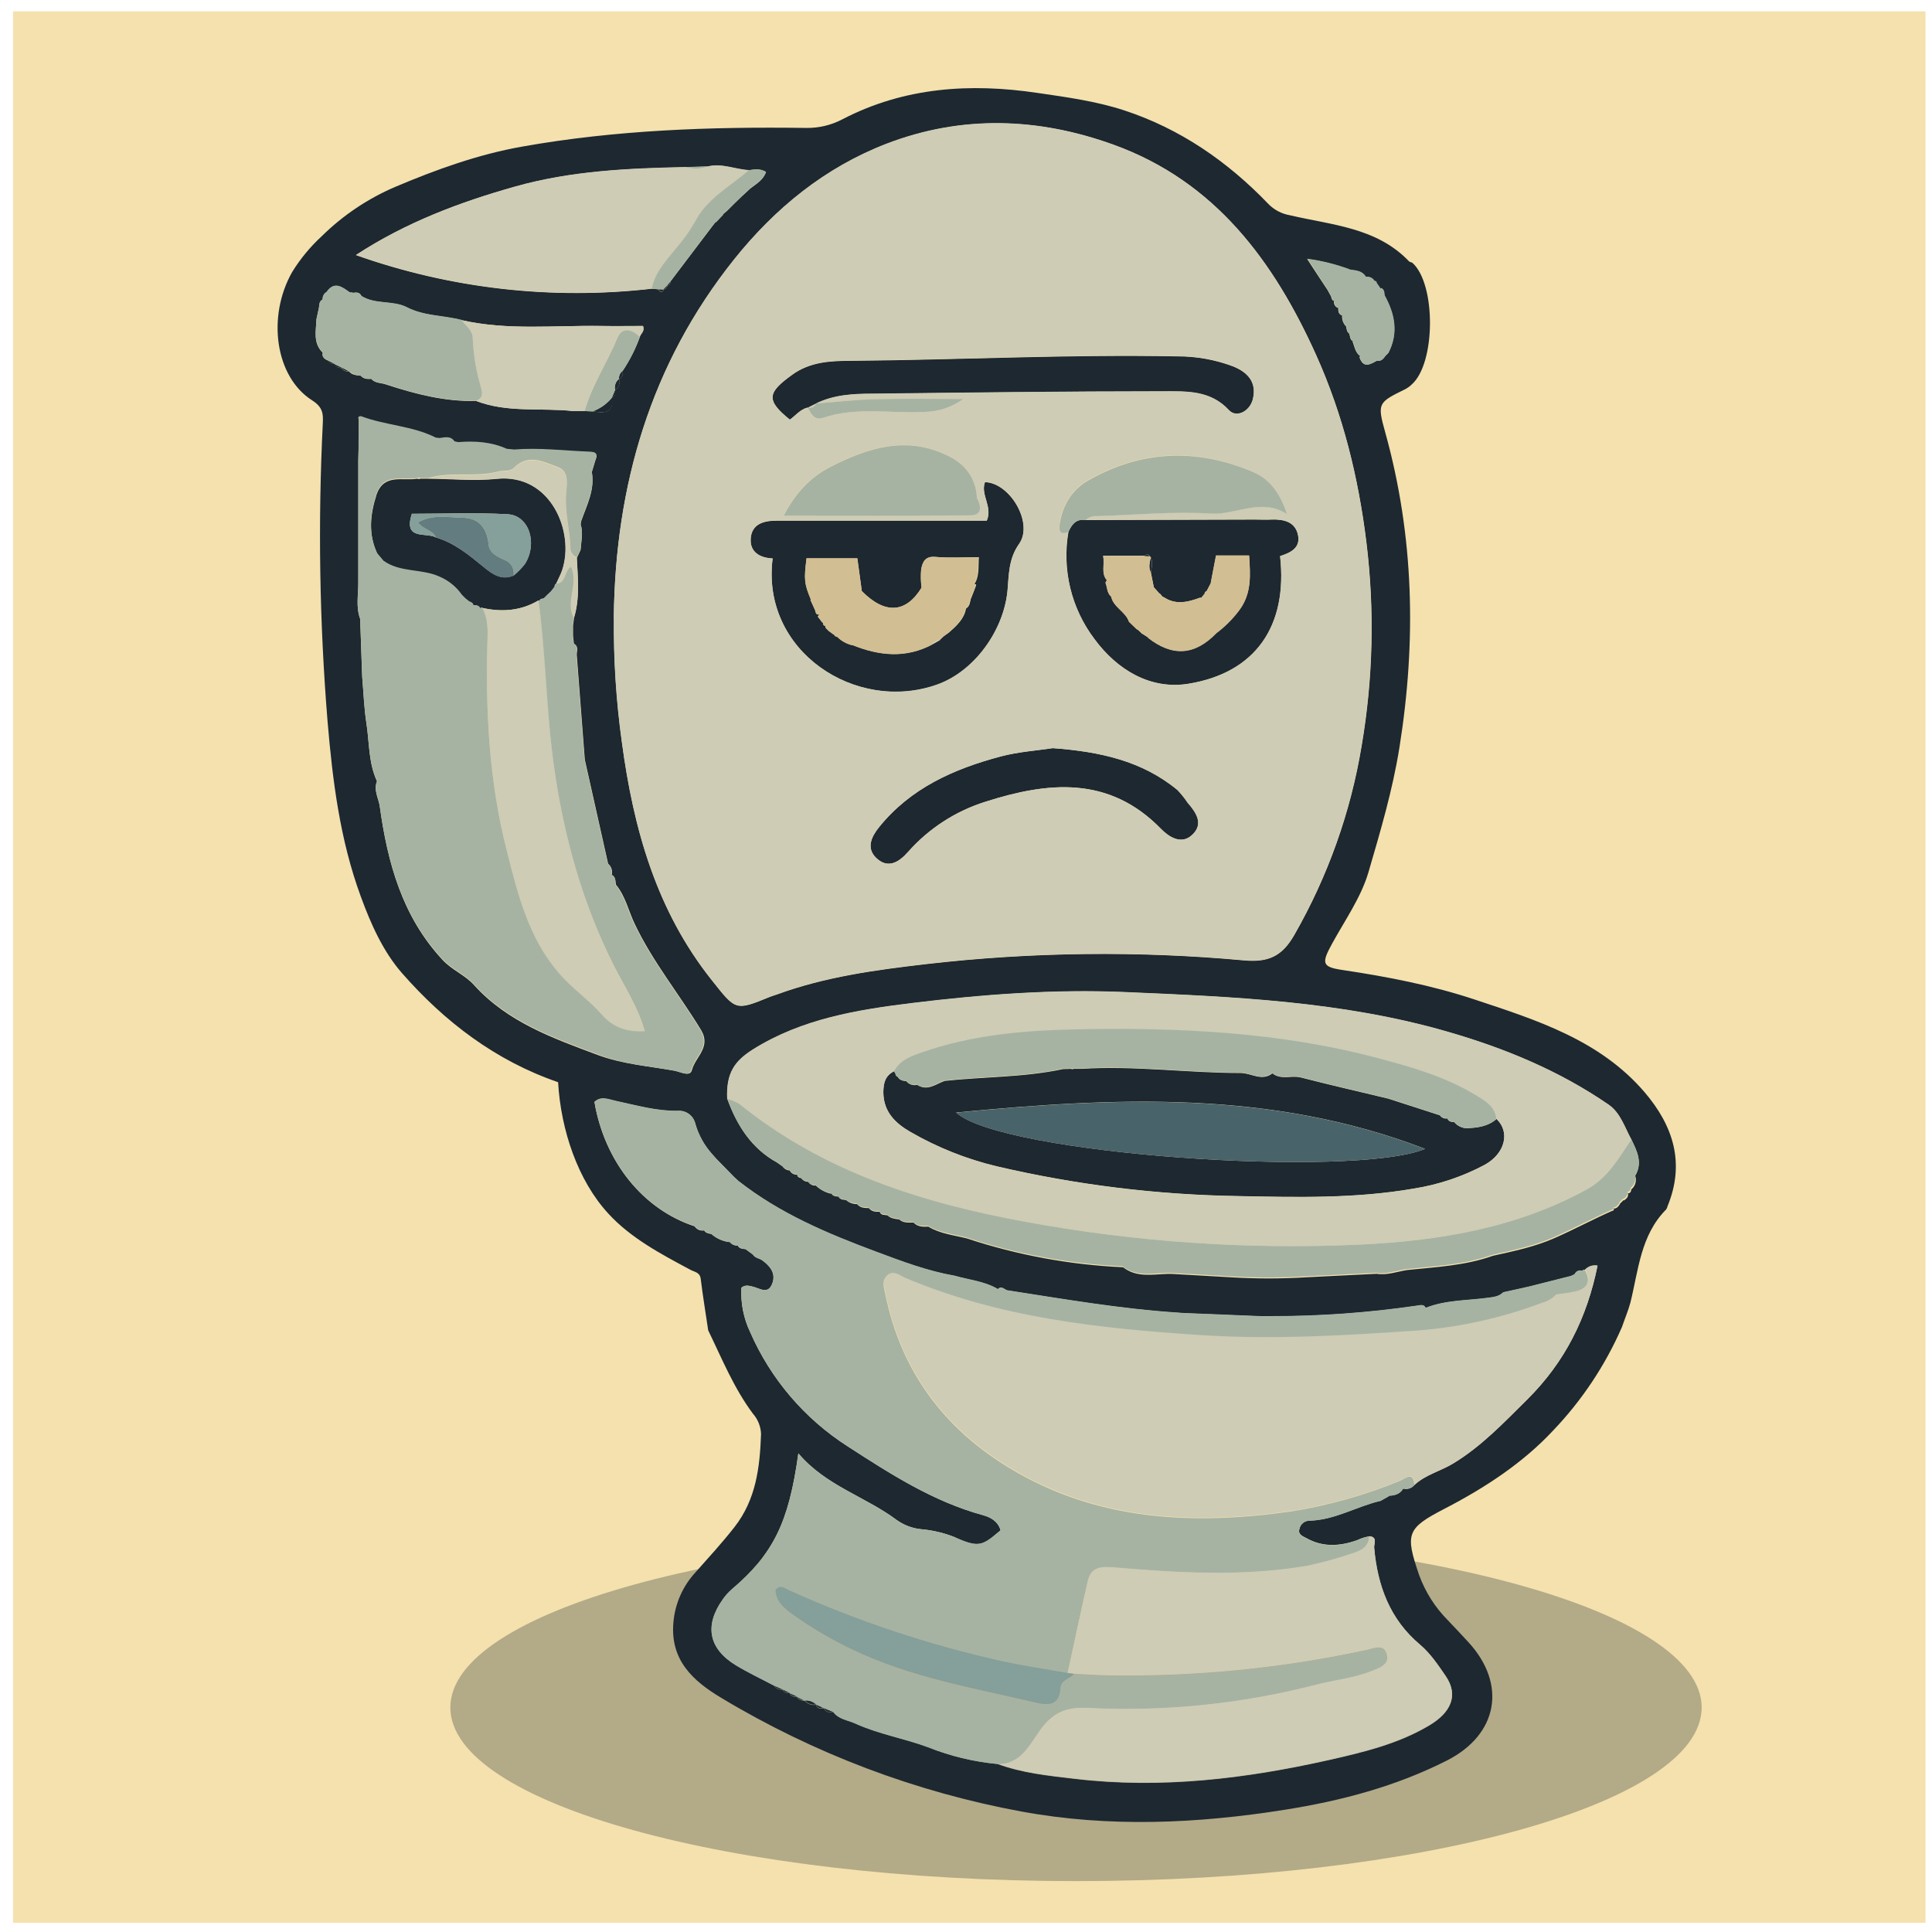 <svg width="130" height="130" viewBox="0 0 130 130" fill="none" xmlns="http://www.w3.org/2000/svg">
<path d="M129.562 0.765H0.876V129.378H129.562V0.765Z" fill="#F4E1AD"/>
<path opacity="0.3" d="M72.402 126.575C95.653 126.575 114.501 121.345 114.501 114.894C114.501 108.443 95.653 103.214 72.402 103.214C49.151 103.214 30.303 108.443 30.303 114.894C30.303 121.345 49.151 126.575 72.402 126.575Z" fill="#1D2831"/>
<path d="M109.135 89.3C108.013 91.87 106.448 94.224 104.51 96.253C102.475 98.438 99.913 100.116 97.222 101.508C94.658 102.837 94.532 103.183 95.487 105.974C95.903 107.119 96.564 108.16 97.423 109.024C97.885 109.508 98.343 109.996 98.797 110.488C101.406 113.319 100.808 116.71 97.362 118.459C93.916 120.207 90.254 121.169 86.484 121.769C80.581 122.709 74.639 122.978 68.74 121.895C61.6 120.579 54.755 117.988 48.535 114.246C46.63 113.108 45.084 111.706 45.313 109.167C45.419 107.907 45.945 106.718 46.806 105.791C47.698 104.786 48.598 103.806 49.425 102.749C50.877 100.89 51.129 98.73 51.209 96.496C51.193 95.992 51.002 95.509 50.669 95.13C49.377 93.404 48.583 91.427 47.653 89.516C47.482 88.363 47.293 87.212 47.15 86.054C47.095 85.607 46.755 85.6 46.466 85.446C44.483 84.386 42.445 83.311 40.937 81.663C38.886 79.445 37.735 76.029 37.554 72.819C33.364 71.382 29.921 68.759 27.045 65.474C25.789 64.037 24.957 62.191 24.281 60.334C22.873 56.513 22.378 52.527 22.039 48.515C21.496 41.841 21.39 35.138 21.722 28.45C21.75 27.834 21.722 27.402 21.008 26.942C18.51 25.36 17.957 21.306 19.658 18.306C20.207 17.415 20.876 16.605 21.646 15.897C23.078 14.484 24.764 13.354 26.616 12.566C29.348 11.411 32.17 10.389 35.138 9.864C41.452 8.741 47.824 8.522 54.215 8.608C55.085 8.627 55.946 8.422 56.713 8.012C60.863 5.864 65.297 5.578 69.823 6.254C71.784 6.54 73.782 6.814 75.652 7.429C79.404 8.66 82.599 10.863 85.331 13.709C85.722 14.116 86.234 14.387 86.791 14.483C89.603 15.146 92.635 15.297 94.819 17.593C94.872 17.648 94.987 17.638 95.045 17.691C96.633 19.128 96.603 24.438 95.002 25.86C94.884 25.977 94.751 26.078 94.608 26.161C92.715 27.093 92.657 27.108 93.213 29.108C95.156 36.096 95.304 43.15 94.168 50.276C93.71 53.16 92.879 55.953 92.067 58.734C91.564 60.409 90.498 61.919 89.641 63.482C88.912 64.808 88.942 65.064 90.32 65.267C93.336 65.717 96.329 66.295 99.2 67.247C103.369 68.631 107.645 69.968 110.666 73.499C112.594 75.76 113.393 78.26 112.209 81.153C112.191 81.235 112.158 81.313 112.111 81.382C110.389 83.12 110.249 85.459 109.703 87.662C109.555 88.204 109.324 88.747 109.135 89.3ZM44.875 19.216C44.909 19.214 44.942 19.205 44.972 19.19C45.002 19.175 45.029 19.154 45.052 19.129C45.074 19.103 45.09 19.074 45.101 19.041C45.111 19.009 45.115 18.975 45.111 18.942L47.914 15.242L48.165 14.92V14.968L48.668 14.438H48.625L48.922 14.187L49.397 13.712L49.94 13.187L50.158 12.988L50.475 12.692C50.885 12.373 51.36 12.117 51.543 11.572C51.121 11.32 50.752 11.408 50.382 11.456C49.465 11.406 48.578 10.981 47.635 11.205L46.127 11.253C42.266 11.331 38.416 11.504 34.666 12.559C30.916 13.614 27.304 14.973 23.946 17.166C30.326 19.428 37.14 20.201 43.865 19.427L44.307 19.467C44.418 19.675 44.536 19.743 44.672 19.487L44.624 19.474C44.698 19.47 44.768 19.439 44.822 19.387C44.875 19.336 44.908 19.267 44.916 19.193L44.875 19.216ZM55.409 114.922C55.465 115.042 55.564 115.136 55.687 115.186C55.809 115.235 55.946 115.237 56.07 115.191C56.432 115.693 57.043 115.738 57.55 115.969C59.131 116.69 60.863 116.974 62.467 117.572C63.95 118.163 65.511 118.54 67.101 118.692C68.778 119.315 70.532 119.489 72.299 119.697C78.11 120.388 83.81 119.697 89.46 118.426C91.773 117.903 94.108 117.338 96.168 116.11C97.606 115.256 98.179 114.1 97.274 112.784C96.772 112.03 96.241 111.252 95.558 110.676C93.512 108.958 92.7 106.71 92.464 104.145C92.441 103.894 92.715 103.427 92.142 103.374C91.865 103.418 91.595 103.503 91.343 103.625C90.199 104.04 89.02 104.128 87.909 103.497C87.698 103.379 87.311 103.259 87.437 102.882C87.467 102.72 87.553 102.575 87.681 102.471C87.808 102.368 87.969 102.313 88.133 102.317C89.832 102.271 91.295 101.352 92.909 100.98L93.457 100.671L93.399 100.644C93.819 100.631 94.208 100.551 94.434 100.141L94.402 100.156C94.547 100.2 94.703 100.197 94.847 100.149C94.991 100.1 95.117 100.008 95.206 99.885L95.178 99.918C95.932 99.227 96.938 98.993 97.785 98.476C99.687 97.323 101.18 95.738 102.754 94.183C105.32 91.638 106.788 88.657 107.491 85.172C107.341 85.144 107.186 85.154 107.041 85.201C106.895 85.247 106.763 85.329 106.657 85.439C106.619 85.432 106.581 85.435 106.545 85.449C106.51 85.463 106.479 85.486 106.456 85.517C106.358 85.485 106.253 85.492 106.16 85.535C106.067 85.577 105.993 85.653 105.953 85.748L105.702 85.868L102.975 86.556L102.424 86.685L101.15 86.963C100.871 87.247 100.519 87.283 100.145 87.333C98.737 87.526 97.287 87.476 95.932 88.013C95.812 87.762 95.596 87.828 95.397 87.858C92.083 88.345 88.738 88.584 85.389 88.574H84.823L79.58 88.36L79.289 88.338C75.413 88.086 71.593 87.423 67.762 86.83C67.564 86.758 67.385 86.516 67.144 86.75C66.252 86.22 65.219 86.135 64.249 85.856C62.414 85.537 60.694 84.883 58.953 84.233C55.665 83.01 52.471 81.661 49.688 79.475L49.412 79.224C49.002 78.807 48.595 78.388 48.185 77.968L47.909 77.657C47.385 77.071 47 76.373 46.785 75.617C46.724 75.353 46.569 75.121 46.35 74.963C46.13 74.804 45.861 74.731 45.592 74.755C44.159 74.775 42.789 74.376 41.404 74.08C40.944 73.979 40.442 73.736 39.999 74.155C40.685 78.174 43.267 81.379 46.74 82.517C46.809 82.625 46.909 82.708 47.027 82.757C47.144 82.806 47.274 82.818 47.399 82.791L47.366 82.769C47.477 82.992 47.698 82.997 47.899 83.042L47.859 83.027C48.215 83.345 48.663 83.54 49.138 83.585L49.09 83.545C49.151 83.637 49.237 83.711 49.338 83.757C49.439 83.804 49.551 83.822 49.661 83.808L49.623 83.776C49.726 84.027 49.942 84.027 50.161 84.052L50.131 84.025L50.661 84.414C50.802 84.65 51.086 84.665 51.274 84.791C51.777 85.157 52.222 85.642 51.976 86.338C51.687 87.147 51.124 86.68 50.631 86.569C50.4 86.516 50.141 86.433 49.889 86.647C49.831 87.679 50.034 88.709 50.48 89.641C51.857 92.791 54.137 95.462 57.033 97.318C59.925 99.189 62.788 101.036 66.151 101.955C66.671 102.098 67.156 102.372 67.327 102.972C66.103 103.995 65.897 104.178 64.241 103.432C63.508 103.141 62.735 102.96 61.949 102.894C61.367 102.831 60.811 102.618 60.335 102.276C58.221 100.696 55.56 99.973 53.72 97.793C53.071 102.49 52.023 104.575 49.221 106.954C49.001 107.149 48.806 107.369 48.638 107.609C47.381 109.368 47.673 110.935 49.517 112.056C50.349 112.558 51.237 112.975 52.099 113.432C52.154 113.53 52.24 113.608 52.344 113.653C52.447 113.698 52.562 113.709 52.672 113.683L52.642 113.668C52.737 113.919 52.953 113.932 53.175 113.935H53.132C53.24 114.186 53.459 114.186 53.68 114.186H53.627C53.742 114.417 53.974 114.422 54.185 114.465L54.135 114.442C54.233 114.551 54.358 114.633 54.497 114.68C54.636 114.727 54.785 114.738 54.929 114.711L54.896 114.696C54.979 114.985 55.203 114.98 55.437 114.947L55.409 114.922ZM22.986 24.742C23.082 24.993 23.318 24.978 23.521 25.021L23.486 24.993C23.692 25.244 23.989 25.244 24.278 25.287L24.248 25.244C24.444 25.523 24.751 25.511 25.03 25.496H24.984C25.253 25.812 25.671 25.747 26.005 25.88C27.968 26.52 29.951 27.035 32.037 26.98C34.158 27.794 36.403 27.422 38.584 27.661H38.836H39.321L39.856 27.681C40.58 27.774 41.321 27.889 41.168 26.749L41.156 26.762C41.429 26.664 41.407 26.443 41.382 26.219V26.249C41.504 26.167 41.597 26.048 41.648 25.909C41.698 25.771 41.704 25.62 41.663 25.478L41.648 25.503C41.922 25.405 41.899 25.174 41.899 24.95C42.374 24.239 42.762 23.474 43.053 22.67C43.108 22.441 43.41 22.3 43.267 21.933C42.352 21.933 41.412 21.949 40.474 21.933C37.333 21.881 34.173 22.25 31.059 21.542C29.843 21.22 28.558 21.291 27.375 20.683C26.452 20.208 25.263 20.517 24.323 19.929C24.21 19.678 24.002 19.678 23.775 19.71C23.698 19.693 23.619 19.685 23.539 19.685C23.019 19.316 22.499 18.894 21.968 19.668L21.983 19.653C21.888 19.704 21.81 19.784 21.762 19.881C21.714 19.978 21.697 20.088 21.714 20.195V20.153C21.415 20.301 21.508 20.612 21.43 20.851L21.295 21.469C21.267 22.26 21.043 23.089 21.727 23.745V23.72C21.644 23.988 21.797 24.129 22.011 24.237V24.224C22.068 24.313 22.148 24.384 22.242 24.431C22.336 24.478 22.441 24.499 22.546 24.491H22.499C22.551 24.587 22.632 24.665 22.731 24.713C22.83 24.761 22.941 24.776 23.049 24.757L22.986 24.742ZM93.14 24.031L93.429 23.732L93.409 23.762C94.097 22.431 93.851 21.157 93.157 19.914V19.964C93.112 19.758 93.157 19.512 92.906 19.394L92.888 19.454L92.61 19.055C92.612 19.036 92.609 19.016 92.602 18.998C92.595 18.981 92.584 18.965 92.57 18.952C92.556 18.939 92.539 18.929 92.52 18.924C92.502 18.919 92.483 18.918 92.464 18.922C92.407 18.82 92.319 18.74 92.214 18.691C92.108 18.642 91.99 18.627 91.876 18.648H91.893C91.659 18.248 91.257 18.208 90.858 18.163L90.883 18.176C89.938 17.812 88.955 17.559 87.952 17.422C88.455 18.201 88.887 18.844 89.312 19.489L89.284 19.437L89.583 19.974L89.561 19.939C89.611 20.072 89.601 20.256 89.812 20.235L89.782 20.203C89.763 20.255 89.756 20.311 89.76 20.367C89.764 20.422 89.78 20.476 89.806 20.526C89.832 20.575 89.867 20.618 89.911 20.653C89.954 20.688 90.005 20.713 90.058 20.728V20.698C90.028 20.931 90.058 21.14 90.31 21.23V21.203C90.294 21.345 90.312 21.49 90.361 21.625C90.41 21.76 90.49 21.882 90.594 21.981L90.574 21.956C90.617 22.152 90.616 22.373 90.845 22.474L90.79 22.453C90.853 22.649 90.828 22.898 91.091 22.981H91.011C91.152 23.34 91.197 23.755 91.561 23.986H91.494L91.478 24.051C91.745 24.805 92.2 24.503 92.645 24.26H92.627C92.879 24.325 93.039 24.169 93.178 23.988L93.14 24.031ZM108.974 81.025L109.253 80.744V80.789C109.444 80.663 109.608 80.523 109.535 80.257L109.5 80.292C109.733 80.319 109.751 80.144 109.776 79.988L109.758 80.04C109.894 79.933 109.992 79.786 110.041 79.62C110.09 79.454 110.086 79.277 110.03 79.114C110.548 78.237 110.153 77.461 109.779 76.682C109.324 75.856 109.047 74.883 108.235 74.328C104.918 72.05 101.261 70.538 97.398 69.425C90.305 67.378 83.008 67.079 75.717 66.765C70.921 66.559 66.129 66.923 61.373 67.503C57.671 67.958 53.984 68.563 50.704 70.606C49.447 71.397 48.864 72.198 48.944 73.957C49.598 75.745 50.571 77.28 52.29 78.227L52.689 78.508L52.657 78.483C52.714 78.571 52.794 78.643 52.888 78.691C52.982 78.739 53.087 78.762 53.192 78.757H53.139C53.187 78.856 53.266 78.936 53.363 78.986C53.461 79.036 53.572 79.052 53.68 79.033L53.647 79.003C53.624 79.222 53.795 79.242 53.941 79.287L53.901 79.249C53.955 79.342 54.036 79.417 54.133 79.465C54.23 79.512 54.339 79.53 54.446 79.516H54.383C54.44 79.61 54.524 79.685 54.625 79.73C54.726 79.775 54.838 79.788 54.946 79.767H54.889C55.176 80.044 55.533 80.237 55.922 80.327V80.249C56.012 80.515 56.248 80.5 56.459 80.52L56.419 80.498C56.522 80.749 56.748 80.719 56.952 80.749H56.932C57.038 80.845 57.163 80.919 57.299 80.965C57.434 81.011 57.578 81.029 57.721 81.018H57.671C57.877 81.287 58.174 81.284 58.475 81.291L58.443 81.261C58.636 81.538 58.923 81.555 59.222 81.533L59.187 81.518C59.264 81.806 59.523 81.729 59.719 81.781L59.699 81.754C59.908 81.992 60.202 82.005 60.483 82.053L60.458 82.007C60.745 82.316 61.127 82.259 61.489 82.259H61.461C61.748 82.562 62.117 82.558 62.489 82.535H62.459C63.261 83.02 64.181 83.11 65.06 83.331C68.458 84.455 71.994 85.108 75.569 85.27C76.481 85.981 77.534 85.748 78.557 85.718H78.841L82.828 85.946C84.512 86.048 86.202 86.048 87.887 85.946L92.625 85.71C93.331 85.823 93.992 85.567 94.673 85.459C96.618 85.255 98.581 85.165 100.454 84.499C101.861 84.185 103.246 83.904 104.608 83.306C105.918 82.731 107.177 82.05 108.482 81.475C108.505 81.473 108.527 81.466 108.547 81.454C108.567 81.443 108.585 81.426 108.597 81.407V81.304H108.497C108.768 81.377 108.889 81.186 109.014 81.008L108.974 81.025ZM41.14 58.865L41.158 58.897C41.199 58.752 41.195 58.599 41.148 58.456C41.1 58.313 41.011 58.188 40.892 58.096L40.922 58.131C40.396 55.787 39.872 53.448 39.351 51.115L38.808 44.056C38.808 43.793 38.951 43.494 38.619 43.316L38.559 42.8V42.085C38.582 41.911 38.604 41.738 38.63 41.565C39.029 40.246 38.881 38.899 38.816 37.545L39.067 37.008C39.107 36.435 39.253 35.862 39.067 35.29L39.117 35.038C39.492 33.978 40.037 32.956 39.821 31.773C39.901 31.522 39.979 31.245 40.06 30.982C40.273 30.492 40.014 30.447 39.602 30.432C37.936 30.366 36.274 30.155 34.603 30.291L34.1 30.243C33.057 29.771 31.956 29.706 30.833 29.794L30.582 29.738C30.315 29.351 29.933 29.474 29.576 29.517L29.325 29.49C27.741 28.688 25.932 28.671 24.298 28.048C24.142 28.048 24.075 28.088 24.145 28.246L24.127 29.738V30.256L24.11 30.992V31.763C24.11 34.275 24.11 36.778 24.11 39.274C24.11 40.07 23.944 40.874 24.235 41.653C24.276 42.783 24.315 43.914 24.353 45.046L24.376 45.594C24.464 46.631 24.499 47.676 24.66 48.704C24.859 50.002 24.793 51.354 25.371 52.582C25.12 53.172 25.477 53.72 25.555 54.273C26.08 58.066 27.063 61.678 29.787 64.599C30.426 65.285 31.295 65.604 31.914 66.3C34.153 68.772 37.192 69.857 40.208 70.982C41.889 71.61 43.644 71.736 45.376 72.045C45.818 72.125 46.434 72.495 46.562 71.992C46.788 71.115 47.871 70.462 47.17 69.304C45.71 66.9 43.915 64.715 42.699 62.148C42.284 61.276 42.078 60.286 41.442 59.523C41.404 59.252 41.429 58.985 41.128 58.849L41.14 58.865ZM41.314 41.562C41.285 44.37 41.465 47.176 41.852 49.957C42.631 55.777 44.169 61.296 47.926 65.996C49.525 68.006 49.485 68.028 51.82 67.074C51.973 67.011 52.136 66.971 52.292 66.913C55.525 65.73 58.89 65.273 62.298 64.876C69.411 64.055 76.59 63.971 83.72 64.625C85.386 64.775 86.288 64.323 87.1 62.901C89.353 58.966 90.885 54.661 91.624 50.188C92.395 45.667 92.503 41.058 91.946 36.505C91.411 32.145 90.37 27.912 88.571 23.91C85.72 17.58 81.769 12.215 74.925 9.743C69.879 7.922 64.741 7.733 59.669 9.678C55.514 11.278 52.159 14.023 49.404 17.465C43.774 24.506 41.407 32.667 41.301 41.547L41.314 41.562Z" fill="#1D2831"/>
<path d="M39.869 27.681C40.383 27.496 40.837 27.173 41.181 26.749C41.342 27.895 40.587 27.774 39.869 27.681Z" fill="#1D2831"/>
<path d="M41.387 26.249C41.354 26.107 41.363 25.959 41.413 25.822C41.463 25.685 41.552 25.566 41.668 25.478C41.709 25.62 41.703 25.771 41.653 25.909C41.602 26.048 41.509 26.167 41.387 26.249Z" fill="#1D2831"/>
<path d="M54.137 114.417C54.281 114.397 54.428 114.41 54.566 114.457C54.704 114.504 54.829 114.582 54.931 114.686C54.787 114.713 54.638 114.702 54.499 114.655C54.36 114.608 54.235 114.526 54.137 114.417Z" fill="#1D2831"/>
<path d="M41.168 26.762L41.394 26.219C41.424 26.443 41.442 26.664 41.168 26.762Z" fill="#1D2831"/>
<path d="M52.101 113.415L52.674 113.666C52.565 113.691 52.449 113.681 52.346 113.635C52.243 113.59 52.157 113.513 52.101 113.415Z" fill="#1D2831"/>
<path d="M52.652 113.653L53.184 113.919C52.956 113.917 52.74 113.907 52.652 113.653Z" fill="#1D2831"/>
<path d="M21.988 24.22L22.524 24.486C22.419 24.494 22.314 24.473 22.22 24.426C22.125 24.379 22.046 24.308 21.988 24.22Z" fill="#1D2831"/>
<path d="M53.134 113.912L53.682 114.163C53.461 114.166 53.242 114.158 53.134 113.912Z" fill="#1D2831"/>
<path d="M53.629 114.161L54.187 114.439C53.976 114.397 53.745 114.392 53.629 114.161Z" fill="#1D2831"/>
<path d="M22.468 24.478C22.652 24.569 22.835 24.659 23.019 24.744C22.911 24.763 22.799 24.748 22.701 24.7C22.602 24.652 22.52 24.575 22.468 24.478Z" fill="#1D2831"/>
<path d="M54.899 114.671L55.439 114.922C55.205 114.954 54.982 114.96 54.899 114.671Z" fill="#1D2831"/>
<path d="M55.416 114.912L56.078 115.181C55.954 115.227 55.817 115.225 55.694 115.176C55.572 115.126 55.472 115.032 55.416 114.912Z" fill="#1D2831"/>
<path d="M22.994 24.727L23.529 25.006C23.318 24.963 23.082 24.978 22.994 24.727Z" fill="#1D2831"/>
<path d="M41.653 25.503C41.641 25.397 41.658 25.289 41.702 25.192C41.746 25.095 41.816 25.011 41.904 24.95C41.907 25.174 41.927 25.405 41.653 25.503Z" fill="#1D2831"/>
<path d="M44.312 19.457L44.677 19.477C44.541 19.733 44.423 19.665 44.312 19.457Z" fill="#1D2831"/>
<path d="M44.629 19.464L44.921 19.183C44.913 19.257 44.88 19.326 44.827 19.378C44.773 19.429 44.703 19.46 44.629 19.464Z" fill="#1D2831"/>
<path d="M44.875 19.208L45.112 18.934C45.115 18.968 45.111 19.002 45.101 19.034C45.09 19.066 45.074 19.096 45.052 19.121C45.03 19.147 45.003 19.168 44.972 19.183C44.942 19.198 44.909 19.206 44.875 19.208Z" fill="#1D2831"/>
<path d="M51.986 37.583C51.081 37.538 50.453 37.111 50.513 36.249C50.583 35.267 51.372 35.038 52.247 35.038C56.558 35.038 60.87 35.038 65.181 35.038H66.4C66.81 34.094 65.958 33.303 66.279 32.446C67.961 32.486 69.569 35.209 68.574 36.611C67.848 37.636 67.893 38.726 67.795 39.761C67.543 42.401 65.601 45.172 63.055 46.076C57.598 48.005 51.197 43.833 51.986 37.583ZM63.507 42.808L63.482 42.828L63.871 42.547C64.374 42.097 64.877 41.65 65.002 40.944C65.254 40.798 65.271 40.532 65.324 40.286L65.302 40.361C65.42 40.055 65.553 39.748 65.661 39.442L65.684 39.326L65.568 39.301C65.91 38.759 65.819 38.166 65.867 37.493C64.826 37.493 63.874 37.556 62.934 37.473C62.233 37.41 62.074 37.842 61.984 38.309C61.948 38.72 61.957 39.134 62.011 39.542C60.951 41.268 59.551 41.349 57.99 39.774C57.892 39.043 57.792 38.314 57.688 37.568H54.27C54.089 39.02 54.117 39.269 54.567 40.359H54.529L54.871 41.112L54.846 41.065C54.891 41.208 54.896 41.389 55.127 41.341L55.027 41.489L55.336 41.891L55.404 41.874L55.386 41.803C55.346 42.012 55.404 42.132 55.638 42.095L55.527 42.117L55.55 42.228L55.753 42.439L55.796 42.471L56.1 42.69L56.168 42.647L56.125 42.58C56.095 42.811 56.258 42.831 56.422 42.861H56.354C56.634 43.131 56.981 43.321 57.359 43.411L57.339 43.388C59.151 44.127 60.958 44.313 62.758 43.346L62.703 43.368L63.241 43.067L63.203 43.087L63.507 42.808Z" fill="#1D2831"/>
<path d="M73.038 34.993L84.456 34.961C84.833 34.961 85.21 34.983 85.585 34.961C86.401 34.938 87.16 35.119 87.344 36.011C87.527 36.902 86.801 37.206 86.137 37.425C86.663 42.127 84.484 45.282 79.962 46.016C77.411 46.428 75.171 45.079 73.643 43.002C72.871 41.98 72.318 40.811 72.018 39.567C71.718 38.323 71.677 37.03 71.899 35.77C72.118 35.295 72.407 34.898 73.038 34.993ZM76.808 42.599L76.757 42.574L77.285 42.908L77.222 42.893C78.869 44.195 80.382 44.094 81.827 42.594C82.405 42.162 82.92 41.651 83.355 41.075C84.245 39.955 84.134 38.668 84.051 37.377H81.827L81.465 39.264L81.503 39.186L81.186 39.791C81.168 39.791 81.15 39.796 81.134 39.804C81.118 39.812 81.103 39.823 81.092 39.837C81.081 39.852 81.073 39.868 81.069 39.886C81.064 39.903 81.064 39.922 81.068 39.939L80.794 40.278V40.203C80.093 40.454 79.389 40.683 78.645 40.366L78.663 40.384L78.21 40.133L78.17 40.093C78.128 40.02 78.069 39.959 77.999 39.914L77.954 39.867L77.605 39.475L77.642 39.525C77.577 39.193 77.509 38.862 77.441 38.52C77.496 38.178 77.584 37.834 77.441 37.493L77.358 37.425C77.26 37.279 77.147 37.282 77.024 37.395H74.229C74.35 38.018 74.076 38.555 74.48 39.035L74.387 39.206C74.516 39.515 74.483 39.892 74.769 40.138C74.933 40.871 75.74 41.143 75.973 41.836L76.526 42.366L76.501 42.313L76.808 42.599Z" fill="#1D2831"/>
<path d="M54.348 27.425C53.846 27.543 53.539 27.965 53.149 28.236C51.516 26.925 51.641 26.415 53.3 25.222C54.517 24.342 55.886 24.29 57.168 24.28C64.532 24.222 71.894 23.835 79.263 23.981C80.521 23.981 81.768 24.206 82.946 24.646C83.913 25.026 84.589 25.691 84.308 26.859C84.107 27.688 83.207 28.151 82.702 27.613C81.445 26.247 79.816 26.342 78.271 26.342C71.736 26.342 65.201 26.427 58.686 26.503C57.392 26.503 56.093 26.576 54.896 27.168H54.921L54.356 27.45L54.348 27.425Z" fill="#1D2831"/>
<path d="M70.844 50.341C74.023 50.575 76.853 51.198 79.228 53.155C79.483 53.42 79.713 53.708 79.917 54.014C80.515 54.702 80.998 55.453 80.214 56.184C79.477 56.873 78.628 56.292 78.118 55.767C74.619 52.178 70.514 52.605 66.305 53.949C64.298 54.58 62.501 55.745 61.107 57.32C60.491 58.018 59.752 58.483 58.965 57.734C58.269 57.071 58.634 56.297 59.161 55.647C61.283 53.024 64.188 51.736 67.34 50.899C68.544 50.58 69.806 50.502 70.844 50.341Z" fill="#1D2831"/>
<path d="M100.703 75.29C101.628 76.19 101.271 77.621 99.903 78.375C98.406 79.173 96.786 79.714 95.11 79.978C91.212 80.653 87.284 80.561 83.355 80.48C77.862 80.397 72.394 79.723 67.046 78.471C65.018 77.984 63.071 77.207 61.265 76.165C60.26 75.587 59.453 74.823 59.438 73.517C59.438 72.879 59.556 72.356 60.192 72.062C60.183 72.093 60.185 72.126 60.198 72.156C60.211 72.185 60.234 72.209 60.262 72.223C60.258 72.254 60.26 72.286 60.269 72.316C60.278 72.346 60.293 72.374 60.314 72.398C60.334 72.421 60.359 72.44 60.388 72.454C60.416 72.467 60.447 72.474 60.478 72.475H60.42C60.546 72.698 60.767 72.726 60.986 72.753L60.953 72.711C61.038 72.833 61.158 72.925 61.298 72.976C61.438 73.026 61.59 73.032 61.733 72.992H61.707C62.394 73.442 62.949 72.957 63.54 72.741H63.482C66.161 72.444 68.876 72.505 71.525 71.939L72.045 71.922L72.161 71.939L72.274 71.919H72.802C76.371 71.698 79.922 72.201 83.486 72.201C84.197 72.201 84.906 72.786 85.617 72.223C86.198 72.688 86.897 72.341 87.53 72.502C89.485 73.004 91.453 73.454 93.416 73.926L96.902 75.052L96.86 75.004C96.912 75.101 96.995 75.179 97.096 75.224C97.197 75.27 97.31 75.281 97.418 75.255L97.388 75.24C97.481 75.509 97.702 75.509 97.925 75.491L97.86 75.506C97.96 75.625 98.082 75.723 98.221 75.793C98.359 75.864 98.51 75.907 98.664 75.918C99.401 75.886 100.115 75.81 100.703 75.29ZM95.879 77.3C85.534 73.326 75.061 73.828 64.334 74.858C67.403 77.687 91.026 79.297 95.882 77.31L95.879 77.3Z" fill="#1D2831"/>
<path d="M36.237 40.399C35.04 41.112 33.761 41.198 32.434 40.901L32.333 40.919L32.349 41.02C32.261 40.748 32.052 40.718 31.813 40.768L31.848 40.804C31.884 40.593 31.713 40.552 31.579 40.497L31.328 40.301L31.077 40.05C30.695 39.503 30.165 39.078 29.549 38.824C28.352 38.291 26.925 38.573 25.806 37.764L25.386 37.262C24.766 35.943 24.909 34.611 25.339 33.28L25.278 33.26L25.314 33.31L25.341 33.268C25.844 31.843 27.101 32.383 28.081 32.21L28.184 32.228L28.289 32.213H28.83C30.368 32.225 31.919 32.381 33.439 32.225C37.061 31.851 38.7 35.795 37.835 38.37C37.73 38.681 37.569 38.975 37.433 39.276C37.4 39.299 37.373 39.33 37.356 39.366C37.339 39.402 37.332 39.442 37.335 39.482C37.252 39.59 37.172 39.698 37.084 39.804L37.109 39.776L36.83 40.052L36.855 40.027L36.576 40.301L36.604 40.276C36.448 40.294 36.297 40.316 36.305 40.527L36.335 40.444L36.237 40.399ZM29.322 36.159C30.579 36.526 31.554 37.342 32.545 38.148C33.12 38.618 33.733 39.073 34.555 38.724C34.842 38.488 35.102 38.222 35.329 37.93C36.197 36.531 35.581 34.682 34.166 34.602C32.022 34.483 29.865 34.571 27.714 34.571C27.123 36.38 28.656 35.802 29.322 36.159Z" fill="#1D2831"/>
<path d="M77.436 38.523C77.263 38.184 77.361 37.839 77.436 37.495C77.58 37.837 77.492 38.194 77.436 38.523Z" fill="#1D2831"/>
<path d="M63.263 43.067H63.243L63.225 43.084L63.263 43.067Z" fill="#D2BE93"/>
<path d="M62.934 37.473C62.233 37.41 62.074 37.842 61.984 38.309C61.948 38.72 61.957 39.134 62.011 39.542C60.951 41.268 59.551 41.349 57.99 39.774C57.892 39.043 57.791 38.314 57.688 37.568H54.27C54.089 39.02 54.117 39.269 54.567 40.359H54.529C54.635 40.595 54.743 40.834 54.851 41.07C54.896 41.213 54.901 41.394 55.13 41.346C55.1 41.396 55.065 41.444 55.032 41.494L55.341 41.896H55.381C55.369 42.057 55.439 42.147 55.633 42.112L55.527 42.132L55.55 42.243L55.751 42.454L55.796 42.486C55.894 42.559 55.992 42.635 56.095 42.708L56.125 42.688C56.145 42.821 56.263 42.851 56.376 42.873H56.344C56.623 43.143 56.971 43.333 57.349 43.423V43.406C59.159 44.139 60.961 44.323 62.755 43.358H62.715C62.772 43.277 62.847 43.209 62.934 43.161C63.022 43.112 63.118 43.085 63.218 43.079L63.469 42.828L63.839 42.562C64.341 42.112 64.844 41.665 64.97 40.959C65.221 40.819 65.236 40.567 65.286 40.331L65.628 39.457L65.651 39.342L65.535 39.316C65.877 38.774 65.787 38.181 65.834 37.508C64.826 37.493 63.874 37.556 62.934 37.473Z" fill="#D2BE93"/>
<path d="M84.044 37.377H81.82C81.689 38.055 81.568 38.658 81.46 39.259C81.365 39.434 81.272 39.613 81.179 39.791C81.161 39.791 81.143 39.796 81.127 39.804C81.11 39.812 81.096 39.823 81.085 39.837C81.073 39.852 81.066 39.868 81.061 39.886C81.057 39.903 81.057 39.922 81.061 39.939L80.787 40.278V40.203C80.085 40.454 79.382 40.683 78.638 40.366L78.655 40.384L78.205 40.133L78.163 40.093L77.992 39.917L77.947 39.867L77.632 39.515C77.567 39.186 77.502 38.859 77.434 38.53C77.26 38.191 77.358 37.847 77.434 37.503L77.351 37.435L77.014 37.405H74.222C74.342 38.028 74.068 38.565 74.473 39.045L74.38 39.216C74.508 39.525 74.475 39.902 74.762 40.148C74.925 40.881 75.732 41.153 75.966 41.846L76.519 42.376C76.52 42.364 76.52 42.352 76.519 42.341L76.803 42.592H76.778L77.28 42.913H77.24C78.886 44.215 80.4 44.114 81.847 42.615C82.424 42.182 82.938 41.67 83.373 41.095C84.237 39.952 84.127 38.668 84.044 37.377Z" fill="#D2BE93"/>
<path d="M77.341 37.44L77.004 37.41C77.13 37.284 77.243 37.282 77.341 37.44Z" fill="#1D2831"/>
<path d="M95.882 77.31C91.029 79.297 67.405 77.687 64.337 74.868C75.061 73.838 85.534 73.336 95.882 77.31Z" fill="#49636A"/>
<path d="M51.807 67.059C51.961 66.996 52.124 66.956 52.28 66.898C55.512 65.715 58.877 65.258 62.286 64.861C69.398 64.04 76.577 63.956 83.707 64.609C85.374 64.76 86.276 64.308 87.088 62.886C89.34 58.951 90.872 54.646 91.612 50.173C92.382 45.652 92.49 41.043 91.933 36.49C91.398 32.13 90.358 27.897 88.558 23.895C85.708 17.565 81.757 12.2 74.913 9.728C69.866 7.907 64.729 7.718 59.657 9.663C55.502 11.263 52.147 14.008 49.392 17.45C43.777 24.483 41.407 32.64 41.301 41.532C41.273 44.34 41.452 47.146 41.839 49.927C42.618 55.747 44.157 61.266 47.914 65.966C49.513 67.983 49.472 68.013 51.807 67.059ZM80.209 56.184C79.472 56.873 78.623 56.292 78.112 55.767C74.614 52.178 70.509 52.605 66.299 53.949C64.293 54.58 62.496 55.745 61.102 57.32C60.486 58.018 59.747 58.483 58.96 57.734C58.264 57.071 58.629 56.297 59.156 55.647C61.278 53.024 64.183 51.736 67.335 50.899C68.536 50.583 69.798 50.5 70.836 50.341C74.016 50.575 76.846 51.198 79.221 53.155C79.475 53.42 79.706 53.708 79.909 54.014C80.515 54.702 80.998 55.453 80.214 56.184H80.209ZM86.595 34.581C84.861 33.464 83.179 34.652 81.46 34.546C78.932 34.388 76.381 34.639 73.84 34.717C73.694 34.702 73.547 34.718 73.408 34.764C73.269 34.809 73.141 34.884 73.033 34.983L84.451 34.951C84.828 34.951 85.205 34.973 85.58 34.951C86.397 34.928 87.156 35.109 87.339 36.001C87.522 36.892 86.796 37.196 86.133 37.415C86.658 42.117 84.479 45.272 79.957 46.006C77.406 46.418 75.167 45.069 73.641 42.992C72.866 41.972 72.31 40.803 72.007 39.559C71.704 38.314 71.662 37.021 71.882 35.76C71.359 35.968 71.203 35.742 71.281 35.257C71.477 34.001 72.088 32.951 73.194 32.318C76.768 30.273 80.483 30.13 84.253 31.718C85.507 32.255 86.163 33.275 86.6 34.591L86.595 34.581ZM53.295 25.204C54.512 24.325 55.881 24.272 57.163 24.262C64.528 24.204 71.889 23.818 79.258 23.963C80.516 23.964 81.763 24.189 82.941 24.629C83.908 25.008 84.584 25.674 84.303 26.842C84.102 27.671 83.202 28.133 82.697 27.596C81.44 26.229 79.811 26.325 78.266 26.325C71.731 26.325 65.196 26.41 58.681 26.485C57.387 26.485 56.088 26.558 54.891 27.151H54.906L54.351 27.427C54.462 27.461 54.582 27.451 54.687 27.4C54.791 27.349 54.872 27.26 54.914 27.151C56.231 27.05 57.545 26.9 58.865 26.862C60.765 26.814 62.668 26.849 64.809 26.849C64.053 27.401 63.145 27.704 62.21 27.719C59.931 27.849 57.618 27.349 55.371 28.12C54.813 28.311 54.554 27.857 54.343 27.427C53.841 27.545 53.534 27.967 53.144 28.239C51.516 26.925 51.631 26.415 53.3 25.214L53.295 25.204ZM65.739 33.494C66.003 34.059 66.114 34.654 65.261 34.662C61.167 34.697 57.07 34.679 52.732 34.679C53.534 33.132 54.557 32.072 55.881 31.396C58.395 30.11 61.014 29.276 63.796 30.658C64.95 31.233 65.656 32.15 65.729 33.484L65.689 33.531L65.739 33.494ZM50.508 36.232C50.578 35.249 51.367 35.021 52.242 35.021C56.553 35.021 60.865 35.021 65.176 35.021H66.395C66.805 34.077 65.953 33.285 66.272 32.428C67.956 32.469 69.564 35.192 68.569 36.593C67.843 37.618 67.888 38.709 67.79 39.743C67.538 42.383 65.596 45.154 63.05 46.059C57.593 47.993 51.191 43.82 51.991 37.571C51.081 37.538 50.453 37.111 50.513 36.249L50.508 36.232Z" fill="#CECCB5"/>
<path d="M106.657 85.419C107.114 86.228 106.81 86.675 105.971 86.871C105.564 86.961 105.146 87.001 104.734 87.064C104.474 87.339 104.141 87.535 103.774 87.629C101.11 88.632 98.318 89.257 95.48 89.486C90.614 89.82 85.746 90.119 80.857 89.802C74.031 89.36 67.285 88.641 60.893 85.929C60.531 85.775 60.139 85.426 59.729 85.768C59.32 86.109 59.503 86.614 59.594 87.064C60.639 92.201 63.512 96.064 67.946 98.747C73.835 102.314 80.299 102.603 86.879 101.669C89.403 101.267 91.872 100.572 94.236 99.599C94.55 99.476 95.153 98.928 95.186 99.898C95.94 99.207 96.945 98.973 97.792 98.456C99.695 97.303 101.188 95.718 102.761 94.163C105.327 91.618 106.795 88.636 107.499 85.152C107.347 85.123 107.191 85.132 107.044 85.179C106.897 85.225 106.764 85.308 106.657 85.419Z" fill="#CECCB5"/>
<path d="M108.218 74.313C104.9 72.035 101.243 70.523 97.38 69.41C90.287 67.362 82.991 67.064 75.7 66.75C70.904 66.544 66.111 66.908 61.356 67.488C57.653 67.943 53.966 68.548 50.686 70.591C49.429 71.379 48.846 72.183 48.927 73.941C49.208 74.013 49.478 74.124 49.729 74.27C55.364 78.837 62.044 80.945 69.006 82.213C76.418 83.579 83.962 84.093 91.491 83.746C96.769 83.494 101.959 82.656 106.725 80.053C108.208 79.242 108.899 77.928 109.758 76.667C109.306 75.841 109.03 74.868 108.218 74.313ZM99.903 78.385C98.406 79.183 96.786 79.724 95.11 79.988C91.212 80.663 87.284 80.57 83.355 80.49C77.862 80.406 72.395 79.733 67.046 78.481C65.018 77.994 63.071 77.217 61.265 76.175C60.26 75.597 59.453 74.833 59.438 73.527C59.438 72.889 59.556 72.366 60.192 72.073C60.596 71.357 61.303 71.103 62.024 70.849C65.347 69.681 68.81 69.367 72.286 69.294C79.16 69.149 86.017 69.445 92.718 71.224C94.98 71.824 97.242 72.479 99.278 73.693C99.913 74.077 100.61 74.446 100.718 75.318C101.628 76.19 101.271 77.632 99.903 78.385Z" fill="#CECCB5"/>
<path d="M95.558 110.666C93.512 108.948 92.7 106.7 92.464 104.135C92.441 103.884 92.715 103.417 92.142 103.364C92.109 104.027 91.639 104.294 91.102 104.457C90.078 104.811 89.034 105.102 87.975 105.326C83.672 106.062 79.346 105.808 75.031 105.442C74.139 105.364 73.415 105.359 73.184 106.371C72.709 108.428 72.276 110.498 71.826 112.563L72.276 112.626C73.068 112.664 73.857 112.721 74.649 112.734C80.463 112.824 86.269 112.25 91.954 111.023C92.441 110.918 93.14 110.574 93.318 111.35C93.472 112.018 92.77 112.219 92.283 112.415C91.114 112.882 89.855 113.005 88.643 113.309C83.622 114.616 78.431 115.151 73.249 114.897C71.816 114.816 70.886 115.148 69.999 116.371C69.3 117.328 68.7 118.722 67.101 118.672C68.778 119.295 70.532 119.468 72.299 119.677C78.11 120.368 83.81 119.677 89.46 118.406C91.773 117.883 94.108 117.318 96.169 116.09C97.606 115.236 98.179 114.08 97.274 112.764C96.762 112.025 96.241 111.242 95.558 110.666Z" fill="#CECCB5"/>
<path d="M43.87 19.417C44.104 18.269 44.918 17.437 45.599 16.583C46.05 16.061 46.448 15.496 46.788 14.895C47.597 13.333 49.148 12.544 50.397 11.441C49.48 11.391 48.593 10.966 47.65 11.19C47.168 11.378 46.635 11.395 46.142 11.238C42.282 11.316 38.431 11.489 34.681 12.544C30.931 13.599 27.319 14.958 23.961 17.151C30.338 19.413 37.148 20.188 43.87 19.417Z" fill="#CECCB5"/>
<path d="M32.042 26.98C34.163 27.794 36.408 27.422 38.589 27.661H38.841H39.326C39.816 25.918 40.834 24.415 41.525 22.755C41.854 21.956 42.505 22.155 43.048 22.67C43.103 22.441 43.405 22.3 43.262 21.934C42.347 21.934 41.407 21.949 40.467 21.934C37.328 21.881 34.168 22.25 31.054 21.542C31.305 21.956 31.785 22.19 31.808 22.778C31.853 23.894 32.038 25 32.358 26.071C32.479 26.465 32.517 26.807 32.042 26.98Z" fill="#CECCB5"/>
<path d="M37.823 38.359C37.717 38.671 37.556 38.965 37.42 39.266C38.137 39.266 37.976 38.374 38.441 38.136C38.996 39.301 38.039 40.449 38.622 41.55C39.022 40.231 38.873 38.884 38.808 37.53C38.669 37.479 38.552 37.383 38.473 37.257C38.395 37.132 38.359 36.984 38.373 36.837C38.338 35.669 38.006 34.529 38.082 33.343C38.127 32.662 38.333 31.738 37.516 31.449C36.594 31.125 35.553 30.524 34.593 31.492C34.304 31.783 33.879 31.663 33.527 31.755C31.977 32.165 30.355 31.73 28.817 32.192C30.355 32.205 31.906 32.361 33.427 32.205C37.041 31.841 38.68 35.785 37.823 38.359Z" fill="#CECCB5"/>
<path d="M37.285 51.61C36.757 47.885 36.749 44.119 36.237 40.399C35.04 41.112 33.761 41.198 32.434 40.901C32.814 41.542 32.831 42.243 32.809 42.961C32.66 47.782 32.904 52.582 34.105 57.28C34.847 60.178 35.553 63.127 37.607 65.504C38.486 66.526 39.617 67.28 40.487 68.29C41.226 69.139 42.131 69.49 43.39 69.42C42.93 67.78 42.02 66.426 41.304 65.001C39.18 60.749 37.949 56.28 37.285 51.61Z" fill="#CECCB5"/>
<path d="M28.061 32.197L28.164 32.215L28.269 32.2C28.239 32.178 28.203 32.166 28.166 32.166C28.128 32.165 28.091 32.176 28.061 32.197Z" fill="#CECCB5"/>
<path d="M25.293 33.297L25.321 33.255L25.258 33.248L25.293 33.297Z" fill="#CECCB5"/>
<path d="M62.725 43.368L63.263 43.067C63.156 43.069 63.05 43.098 62.956 43.15C62.863 43.203 62.783 43.278 62.725 43.368Z" fill="#CECCB5"/>
<path d="M77.994 39.909L78.165 40.085C78.124 40.013 78.065 39.953 77.994 39.909Z" fill="#CECCB5"/>
<path d="M72.148 71.932L72.261 71.912H72.032L72.148 71.932Z" fill="#CECCB5"/>
<path d="M45.333 72.035C45.775 72.115 46.391 72.484 46.519 71.982C46.745 71.105 47.828 70.452 47.127 69.294C45.667 66.89 43.872 64.705 42.656 62.138C42.241 61.266 42.035 60.276 41.399 59.513C41.414 59.261 41.437 59.01 41.148 58.862C41.18 58.725 41.174 58.583 41.13 58.45C41.085 58.316 41.005 58.198 40.897 58.108L39.328 51.103L38.785 44.044C38.785 43.78 38.929 43.481 38.597 43.303L38.536 42.788V42.072C38.559 41.899 38.582 41.725 38.607 41.552C38.024 40.452 38.981 39.304 38.426 38.138C37.961 38.377 38.122 39.274 37.406 39.269C37.372 39.291 37.346 39.322 37.328 39.358C37.311 39.395 37.304 39.435 37.307 39.475L37.074 39.781L36.807 40.032L36.832 40.007L36.581 40.258C36.455 40.273 36.33 40.294 36.294 40.417L36.232 40.392C36.734 44.112 36.752 47.877 37.28 51.602C37.943 56.275 39.175 60.741 41.301 64.971C42.018 66.395 42.927 67.749 43.387 69.39C42.131 69.46 41.223 69.108 40.484 68.259C39.605 67.255 38.474 66.501 37.604 65.474C35.551 63.097 34.839 60.148 34.103 57.249C32.901 52.565 32.658 47.764 32.806 42.931C32.829 42.213 32.806 41.512 32.431 40.871L32.331 40.889L32.346 40.989C32.263 40.738 32.072 40.693 31.843 40.723C31.843 40.55 31.695 40.517 31.572 40.457L31.32 40.261L31.069 40.01C30.688 39.463 30.157 39.038 29.541 38.784C28.345 38.251 26.917 38.533 25.799 37.724L25.379 37.221C24.758 35.903 24.901 34.571 25.331 33.24L25.271 33.22H25.334C25.836 31.796 27.093 32.336 28.073 32.162C28.104 32.141 28.14 32.129 28.178 32.129C28.215 32.129 28.251 32.141 28.282 32.162H28.822C30.36 31.7 31.982 32.135 33.532 31.725C33.884 31.632 34.309 31.753 34.598 31.462C35.558 30.494 36.609 31.095 37.521 31.419C38.343 31.708 38.132 32.632 38.087 33.313C38.011 34.498 38.338 35.639 38.378 36.807C38.364 36.954 38.4 37.102 38.478 37.227C38.557 37.352 38.674 37.449 38.813 37.5L39.064 36.963C39.105 36.39 39.25 35.817 39.064 35.245C39.082 35.162 39.097 35.076 39.115 34.993C39.489 33.933 40.035 32.911 39.818 31.728C39.899 31.477 39.977 31.2 40.057 30.936C40.271 30.447 40.012 30.401 39.6 30.386C37.933 30.321 36.272 30.11 34.6 30.246L34.098 30.198C33.055 29.726 31.954 29.66 30.83 29.748L30.579 29.693C30.313 29.306 29.931 29.429 29.574 29.472L29.322 29.444C27.739 28.643 25.929 28.625 24.296 28.003C24.14 28.003 24.072 28.043 24.142 28.201L24.125 29.693V30.211L24.107 30.947V31.718C24.107 34.23 24.107 36.733 24.107 39.228C24.107 40.025 23.941 40.829 24.233 41.607C24.273 42.738 24.312 43.869 24.351 45.001L24.373 45.549C24.462 46.586 24.497 47.631 24.658 48.658C24.856 49.957 24.791 51.309 25.369 52.537C25.117 53.127 25.474 53.675 25.552 54.227C26.078 58.021 27.06 61.633 29.785 64.554C30.423 65.24 31.293 65.559 31.911 66.255C34.151 68.727 37.189 69.812 40.205 70.937C41.844 71.603 43.603 71.718 45.333 72.035Z" fill="#A6B3A3"/>
<path d="M44.677 19.477L44.629 19.464L44.92 19.183L44.875 19.208L45.111 18.934L47.914 15.234L48.165 14.913V14.96L48.668 14.43H48.625L48.922 14.179L49.397 13.704L49.94 13.179L50.158 12.981L50.475 12.684C50.885 12.365 51.36 12.109 51.543 11.564C51.121 11.313 50.752 11.401 50.382 11.449C49.125 12.551 47.582 13.34 46.773 14.902C46.433 15.503 46.035 16.069 45.584 16.591C44.903 17.445 44.076 18.276 43.855 19.424L44.297 19.464L44.677 19.477Z" fill="#A6B3A3"/>
<path d="M41.667 25.478H41.653C41.653 25.478 41.653 25.478 41.653 25.492L41.667 25.478Z" fill="#A6B3A3"/>
<path d="M41.181 26.749L41.168 26.762L41.387 26.242C41.356 26.104 41.365 25.96 41.412 25.827C41.459 25.693 41.542 25.576 41.653 25.488C41.643 25.384 41.661 25.28 41.706 25.185C41.75 25.091 41.819 25.009 41.904 24.95C42.379 24.239 42.767 23.474 43.058 22.67C42.515 22.155 41.864 21.956 41.535 22.755C40.851 24.415 39.826 25.918 39.336 27.661L39.871 27.681C40.384 27.495 40.837 27.173 41.181 26.749Z" fill="#A6B3A3"/>
<path d="M106.456 85.499C106.358 85.468 106.253 85.474 106.16 85.517C106.067 85.56 105.993 85.636 105.953 85.73L105.702 85.851L102.975 86.542L102.424 86.667L101.15 86.948C100.871 87.23 100.519 87.265 100.145 87.315C98.737 87.509 97.287 87.458 95.932 87.996C95.812 87.745 95.596 87.81 95.397 87.84C92.083 88.327 88.738 88.567 85.389 88.556H84.823L79.58 88.343L79.289 88.32C75.413 88.069 71.593 87.406 67.762 86.813C67.564 86.74 67.385 86.499 67.144 86.733C66.252 86.203 65.219 86.117 64.249 85.838C62.414 85.519 60.695 84.866 58.953 84.216C55.665 82.992 52.471 81.643 49.688 79.458L49.412 79.207C49.002 78.79 48.595 78.37 48.185 77.951L47.909 77.639C47.385 77.053 47.001 76.356 46.785 75.6C46.724 75.336 46.569 75.104 46.35 74.945C46.131 74.787 45.861 74.713 45.592 74.738C44.159 74.758 42.789 74.359 41.404 74.062C40.944 73.962 40.442 73.718 39.999 74.137C40.685 78.157 43.267 81.362 46.74 82.5C46.807 82.605 46.904 82.688 47.018 82.737C47.132 82.786 47.259 82.8 47.381 82.776C47.489 82.965 47.685 82.98 47.869 83.027C48.216 83.336 48.651 83.527 49.113 83.575C49.176 83.653 49.257 83.714 49.349 83.753C49.441 83.792 49.541 83.809 49.641 83.801C49.749 84.01 49.952 84.032 50.161 84.052L50.131 84.025L50.661 84.414C50.802 84.65 51.086 84.665 51.274 84.791C51.777 85.157 52.222 85.642 51.976 86.338C51.687 87.147 51.124 86.68 50.631 86.569C50.4 86.516 50.141 86.434 49.889 86.647C49.831 87.679 50.034 88.709 50.48 89.641C51.857 92.791 54.138 95.462 57.033 97.318C59.925 99.189 62.788 101.036 66.151 101.955C66.671 102.098 67.156 102.372 67.327 102.972C66.103 103.995 65.897 104.178 64.241 103.432C63.508 103.141 62.735 102.96 61.949 102.894C61.367 102.831 60.811 102.618 60.335 102.277C58.221 100.697 55.56 99.973 53.72 97.793C53.072 102.49 52.023 104.575 49.221 106.954C49.001 107.149 48.806 107.369 48.638 107.609C47.381 109.368 47.673 110.935 49.518 112.056C50.349 112.558 51.237 112.975 52.099 113.432L52.654 113.683L53.175 113.935H53.132L53.68 114.186H53.627L54.13 114.437C54.273 114.417 54.42 114.431 54.557 114.478C54.695 114.525 54.819 114.603 54.921 114.706L54.889 114.691L55.429 114.942L55.399 114.924L56.06 115.193C56.422 115.695 57.033 115.741 57.54 115.972C59.121 116.693 60.853 116.977 62.456 117.574C63.941 118.166 65.501 118.543 67.091 118.695C68.69 118.745 69.29 117.351 69.989 116.394C70.876 115.178 71.806 114.839 73.239 114.919C78.421 115.174 83.612 114.638 88.633 113.332C89.845 113.028 91.104 112.905 92.273 112.438C92.76 112.242 93.462 112.041 93.308 111.372C93.13 110.596 92.431 110.94 91.944 111.046C86.259 112.272 80.453 112.846 74.639 112.757C73.847 112.744 73.058 112.686 72.266 112.649C71.972 112.98 71.371 113.04 71.341 113.598C71.278 114.811 70.487 114.761 69.655 114.565C65.51 113.595 61.29 112.88 57.402 111.028C55.966 110.351 54.595 109.545 53.305 108.619C52.76 108.225 52.172 107.748 52.179 106.974C52.531 106.62 52.775 106.879 53.024 106.989C57.632 109.076 62.444 110.682 67.383 111.782C68.848 112.101 70.338 112.319 71.816 112.586C72.266 110.521 72.699 108.451 73.174 106.394C73.405 105.389 74.129 105.389 75.021 105.464C79.336 105.831 83.662 106.085 87.965 105.349C89.024 105.124 90.068 104.834 91.091 104.48C91.627 104.316 92.097 104.05 92.132 103.387C91.854 103.429 91.585 103.514 91.333 103.638C90.189 104.052 89.01 104.14 87.9 103.51C87.688 103.392 87.301 103.271 87.427 102.894C87.457 102.733 87.543 102.587 87.671 102.484C87.799 102.38 87.959 102.325 88.123 102.329C89.822 102.284 91.285 101.365 92.899 100.993L93.447 100.684L93.389 100.656C93.803 100.644 94.186 100.563 94.412 100.169C94.548 100.206 94.692 100.202 94.827 100.157C94.961 100.112 95.079 100.029 95.166 99.918L95.193 99.885H95.163C95.115 98.973 94.525 99.501 94.216 99.634C91.852 100.607 89.383 101.302 86.859 101.704C80.279 102.638 73.814 102.349 67.926 98.782C63.492 96.1 60.619 92.236 59.574 87.099C59.483 86.65 59.3 86.162 59.709 85.803C60.119 85.444 60.511 85.803 60.873 85.964C67.252 88.677 74.01 89.395 80.837 89.837C85.725 90.154 90.594 89.855 95.46 89.521C98.298 89.293 101.09 88.668 103.754 87.664C104.121 87.57 104.454 87.374 104.714 87.099C105.126 87.036 105.544 86.996 105.951 86.906C106.79 86.72 107.094 86.263 106.637 85.454C106.605 85.447 106.572 85.447 106.541 85.454C106.509 85.462 106.48 85.478 106.456 85.499Z" fill="#A6B3A3"/>
<path d="M89.332 19.492L89.583 19.952C89.631 20.075 89.626 20.243 89.81 20.248C89.781 20.348 89.794 20.454 89.844 20.545C89.893 20.636 89.977 20.703 90.076 20.733C90.053 20.954 90.076 21.147 90.327 21.235C90.317 21.369 90.336 21.504 90.382 21.631C90.427 21.757 90.5 21.872 90.594 21.969C90.636 22.165 90.639 22.383 90.865 22.484L90.81 22.464C90.873 22.66 90.848 22.908 91.112 22.991H91.031C91.172 23.35 91.217 23.765 91.582 23.996H91.514L91.499 24.061C91.75 24.815 92.215 24.516 92.657 24.275C92.909 24.332 93.059 24.179 93.198 24.001H93.17L93.421 23.75L93.439 23.72C94.115 22.396 93.866 21.13 93.188 19.891V19.921C93.147 19.721 93.188 19.487 92.936 19.371L92.919 19.432L92.64 19.032C92.642 19.013 92.639 18.994 92.632 18.976C92.625 18.958 92.614 18.942 92.6 18.929C92.586 18.916 92.569 18.907 92.551 18.901C92.532 18.896 92.513 18.895 92.494 18.899C92.437 18.8 92.352 18.721 92.249 18.672C92.146 18.622 92.031 18.605 91.918 18.623C91.685 18.231 91.285 18.188 90.888 18.145C89.95 17.792 88.974 17.546 87.98 17.412C88.483 18.203 88.907 18.851 89.332 19.492Z" fill="#A6B3A3"/>
<path d="M47.65 11.19L46.142 11.238C46.635 11.395 47.168 11.378 47.65 11.19Z" fill="#A6B3A3"/>
<path d="M110.02 79.099C110.538 78.222 110.143 77.446 109.769 76.667C108.909 77.923 108.218 79.242 106.735 80.053C101.959 82.656 96.784 83.495 91.501 83.746C83.972 84.093 76.428 83.579 69.016 82.213C62.052 80.945 55.374 78.837 49.739 74.271C49.488 74.124 49.218 74.013 48.937 73.942C49.59 75.73 50.563 77.265 52.282 78.212L52.657 78.476C52.712 78.55 52.783 78.612 52.865 78.656C52.948 78.699 53.039 78.723 53.132 78.727C53.175 78.82 53.247 78.898 53.338 78.948C53.428 78.998 53.532 79.018 53.635 79.006C53.635 79.189 53.783 79.214 53.919 79.257C53.974 79.337 54.05 79.401 54.138 79.442C54.227 79.482 54.324 79.498 54.421 79.488H54.358C54.415 79.583 54.499 79.658 54.6 79.703C54.701 79.748 54.813 79.76 54.921 79.739H54.864C55.151 80.016 55.508 80.21 55.897 80.299V80.221C55.982 80.473 56.201 80.473 56.399 80.49C56.507 80.706 56.721 80.694 56.917 80.719C57.117 80.893 57.376 80.983 57.641 80.97C57.847 81.239 58.144 81.236 58.44 81.246C58.53 81.346 58.643 81.42 58.77 81.462C58.897 81.503 59.033 81.511 59.164 81.485C59.247 81.754 59.498 81.681 59.689 81.736L59.669 81.709C59.878 81.947 60.172 81.96 60.453 82.007L60.428 81.962C60.71 82.266 61.084 82.213 61.434 82.213C61.715 82.502 62.074 82.502 62.439 82.48C63.236 82.954 64.15 83.045 65.023 83.266C68.42 84.39 71.956 85.043 75.531 85.205C76.444 85.916 77.497 85.683 78.52 85.652H78.804L82.79 85.881C84.475 85.983 86.164 85.983 87.849 85.881L92.587 85.645C93.293 85.758 93.954 85.502 94.635 85.394C96.581 85.19 98.544 85.1 100.416 84.434C101.824 84.12 103.209 83.839 104.571 83.241C105.88 82.666 107.14 81.985 108.444 81.41C108.467 81.408 108.49 81.401 108.51 81.388C108.53 81.376 108.547 81.359 108.56 81.339V81.241C108.763 81.241 108.866 81.083 108.977 80.93H108.932L109.211 80.648V80.694C109.394 80.573 109.547 80.442 109.5 80.191C109.673 80.191 109.701 80.061 109.726 79.928C109.847 79.831 109.939 79.702 109.991 79.555C110.043 79.409 110.053 79.25 110.02 79.099Z" fill="#A6B3A3"/>
<path d="M24.278 25.272L24.248 25.229C24.441 25.506 24.733 25.495 25.022 25.48H24.984C25.253 25.797 25.67 25.732 26.005 25.865C27.968 26.505 29.951 27.02 32.037 26.965C32.514 26.792 32.477 26.463 32.361 26.053C32.04 24.983 31.855 23.876 31.811 22.76C31.791 22.172 31.308 21.939 31.057 21.524C29.84 21.203 28.556 21.273 27.372 20.665C26.45 20.19 25.261 20.499 24.321 19.911C24.208 19.66 23.999 19.66 23.773 19.693C23.695 19.676 23.616 19.667 23.537 19.668C23.019 19.299 22.501 18.881 21.971 19.643C21.879 19.695 21.806 19.775 21.761 19.871C21.716 19.966 21.702 20.073 21.719 20.178V20.135C21.42 20.283 21.513 20.595 21.435 20.833L21.3 21.451C21.272 22.238 21.048 23.059 21.717 23.712C21.642 23.963 21.792 24.116 22.003 24.214L22.534 24.478H22.486L23.036 24.744L23.004 24.727L23.524 24.998C23.731 25.182 24.001 25.28 24.278 25.272Z" fill="#A6B3A3"/>
<path d="M65.266 34.677C66.118 34.677 66.02 34.074 65.744 33.509L65.694 33.546L65.734 33.499C65.661 32.165 64.955 31.238 63.801 30.673C61.019 29.291 58.402 30.125 55.886 31.411C54.562 32.087 53.539 33.147 52.737 34.694C57.075 34.697 61.172 34.714 65.266 34.677Z" fill="#A6B3A3"/>
<path d="M71.897 35.787C72.118 35.285 72.399 34.898 73.038 34.993C73.146 34.894 73.273 34.82 73.413 34.774C73.552 34.728 73.699 34.712 73.845 34.727C76.386 34.649 78.937 34.398 81.465 34.556C83.184 34.662 84.866 33.474 86.6 34.592C86.163 33.275 85.507 32.255 84.273 31.738C80.503 30.15 76.783 30.294 73.214 32.338C72.108 32.971 71.497 34.011 71.301 35.277C71.218 35.77 71.374 35.996 71.897 35.787Z" fill="#A6B3A3"/>
<path d="M55.376 28.118C57.623 27.347 59.936 27.847 62.215 27.716C63.151 27.702 64.058 27.398 64.814 26.847C62.673 26.847 60.77 26.812 58.87 26.86C57.55 26.895 56.236 27.048 54.919 27.148C54.877 27.257 54.796 27.346 54.692 27.397C54.587 27.449 54.467 27.458 54.356 27.425C54.559 27.854 54.818 28.309 55.376 28.118Z" fill="#A6B3A3"/>
<path d="M72.271 69.267C68.805 69.34 65.332 69.653 62.009 70.822C61.288 71.073 60.581 71.324 60.177 72.045C60.168 72.076 60.17 72.109 60.183 72.138C60.196 72.167 60.219 72.191 60.247 72.206C60.243 72.237 60.245 72.268 60.254 72.298C60.263 72.328 60.278 72.356 60.298 72.38C60.319 72.404 60.344 72.423 60.373 72.436C60.401 72.449 60.432 72.456 60.463 72.457H60.406C60.531 72.68 60.752 72.708 60.971 72.736L60.938 72.693C61.02 72.811 61.137 72.901 61.271 72.952C61.406 73.002 61.553 73.011 61.692 72.977C62.373 73.416 62.926 72.937 63.514 72.711C66.176 72.419 68.871 72.475 71.505 71.914L72.025 71.897H72.254H72.781C76.35 71.676 79.902 72.178 83.466 72.178C84.177 72.178 84.886 72.763 85.597 72.201C86.178 72.665 86.876 72.319 87.51 72.48C89.465 72.982 91.433 73.431 93.396 73.904L96.875 75.027C96.93 75.106 97.006 75.168 97.095 75.205C97.185 75.242 97.282 75.252 97.377 75.235C97.473 75.486 97.689 75.486 97.908 75.486L97.84 75.501C97.941 75.62 98.064 75.717 98.202 75.788C98.341 75.859 98.492 75.901 98.647 75.913C99.386 75.883 100.109 75.808 100.698 75.288C100.59 74.419 99.893 74.047 99.257 73.663C97.224 72.439 94.965 71.794 92.698 71.193C86.002 69.417 79.145 69.121 72.271 69.267Z" fill="#A6B3A3"/>
<path d="M71.826 112.573C70.348 112.307 68.858 112.088 67.393 111.769C62.454 110.669 57.642 109.063 53.034 106.976C52.782 106.866 52.531 106.607 52.189 106.961C52.189 107.735 52.77 108.217 53.315 108.607C54.605 109.532 55.976 110.339 57.412 111.016C61.3 112.867 65.52 113.583 69.665 114.553C70.497 114.748 71.288 114.804 71.351 113.585C71.381 113.028 71.982 112.967 72.276 112.636L71.826 112.573Z" fill="#859F9A"/>
<path d="M34.168 34.602C32.024 34.483 29.868 34.571 27.716 34.571C27.123 36.38 28.656 35.802 29.322 36.159C29.129 35.657 28.493 35.657 28.128 35.154C29.134 34.579 30.139 34.822 31.094 34.835C32.261 34.85 32.761 35.548 32.881 36.659C32.942 37.211 33.465 37.46 33.914 37.664C34.133 37.735 34.319 37.883 34.437 38.081C34.556 38.278 34.598 38.512 34.558 38.739C34.844 38.503 35.104 38.237 35.332 37.945C36.199 36.531 35.596 34.677 34.168 34.602Z" fill="#859F9A"/>
<path d="M29.322 36.159C29.129 35.657 28.493 35.657 28.128 35.154C29.134 34.579 30.139 34.822 31.094 34.835C32.261 34.85 32.761 35.548 32.881 36.659C32.942 37.212 33.465 37.46 33.914 37.664C34.133 37.735 34.319 37.883 34.437 38.081C34.556 38.279 34.598 38.512 34.558 38.739C33.733 39.088 33.12 38.633 32.547 38.163C31.554 37.342 30.579 36.526 29.322 36.159Z" fill="#637C80"/>
</svg>

